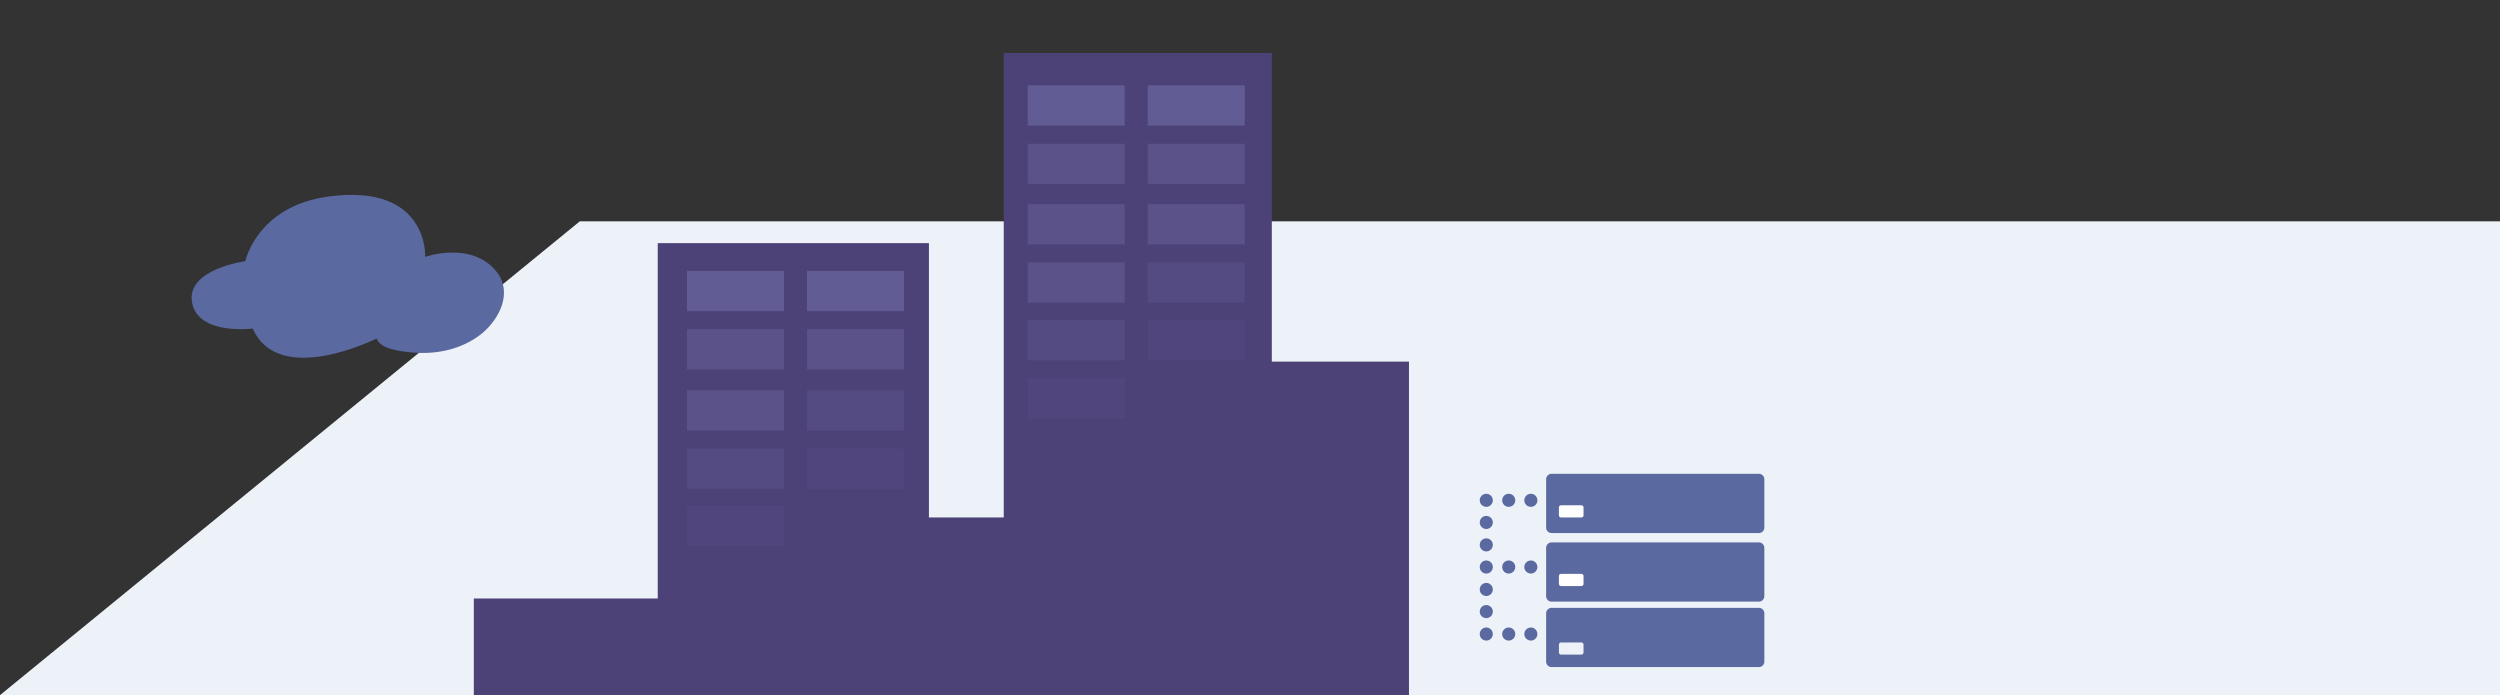 <?xml version="1.0" encoding="utf-8"?>
<!-- Generator: Adobe Illustrator 19.2.0, SVG Export Plug-In . SVG Version: 6.00 Build 0)  -->
<svg version="1.1" id="Layer_1" xmlns="http://www.w3.org/2000/svg" xmlns:xlink="http://www.w3.org/1999/xlink" x="0px" y="0px"
	 viewBox="0 0 802 223" style="enable-background:new 0 0 802 223;" xml:space="preserve">
<rect x="0" y="0" width="802" height="223" fill="#333333" stroke="none"/>
<style type="text/css">
	.st0{fill:#EDF2F9;}
	.st1{fill:#4C4277;}
	.st2{fill:#5A69A0;}
	.st3{fill:#FFFFFF;}
	.st4{fill:#615C93;}
	.st5{fill:#5A5289;}
	.st6{opacity:0.6;fill:#5A5289;enable-background:new    ;}
	.st7{opacity:0.3;fill:#5A5289;enable-background:new    ;}
</style>
<polygon class="st0" points="802,223 0,223 186,71 802,71 "/>
<rect x="254" y="166" class="st1" width="78" height="57"/>
<rect x="152" y="192" class="st1" width="78" height="31"/>
<path class="st2" d="M81.1,105.4c0,0-17.6,2.3-19.5-8.4s17.1-13.2,17.1-13.2s3.7-17.8,27-20.8c31.9-4.1,30.7,19.4,30.7,19.4
	s15.1-5.3,23,4.9c5.1,6.6,0.8,15-4.7,19.6c-6.5,5.3-15,7-23.3,6.1c-2.8-0.3-9.4-1-10.6-4.4C120.8,108.6,89.4,124.4,81.1,105.4z"/>
<rect x="499" y="160" class="st3" width="11" height="8"/>
<rect x="499" y="183" class="st3" width="11" height="6"/>
<g>
	<g>
		<circle class="st2" cx="491.1" cy="160.5" r="2.1"/>
		<circle class="st2" cx="484" cy="160.5" r="2.1"/>
		<circle class="st2" cx="476.8" cy="160.5" r="2.1"/>
		<circle class="st2" cx="491.1" cy="181.9" r="2.1"/>
		<circle class="st2" cx="484" cy="181.9" r="2.1"/>
		<circle class="st2" cx="476.8" cy="181.9" r="2.1"/>
		<circle class="st2" cx="491.1" cy="203.4" r="2.1"/>
		<circle class="st2" cx="484" cy="203.4" r="2.1"/>
		<circle class="st2" cx="476.8" cy="203.4" r="2.1"/>
		<circle class="st2" cx="476.8" cy="167.6" r="2.1"/>
		<circle class="st2" cx="476.8" cy="189.1" r="2.1"/>
		<circle class="st2" cx="476.8" cy="174.8" r="2.1"/>
		<circle class="st2" cx="476.8" cy="196.2" r="2.1"/>
		<g>
			<path class="st2" d="M566,153.7c0-0.9-0.8-1.7-1.7-1.7h-66.6c-0.9,0-1.7,0.8-1.7,1.7v15.6c0,0.9,0.8,1.7,1.7,1.7h66.6
				c0.9,0,1.7-0.8,1.7-1.7V153.7z M508,165.3c0,0.4-0.3,0.7-0.7,0.7h-6.5c-0.4,0-0.7-0.3-0.7-0.7v-2.5c0-0.4,0.3-0.7,0.7-0.7h6.5
				c0.4,0,0.7,0.3,0.7,0.7V165.3z"/>
			<path class="st2" d="M566,175.7c0-0.9-0.8-1.7-1.7-1.7h-66.6c-0.9,0-1.7,0.8-1.7,1.7v15.6c0,0.9,0.8,1.7,1.7,1.7h66.6
				c0.9,0,1.7-0.8,1.7-1.7V175.7z M508,187.3c0,0.4-0.3,0.7-0.7,0.7h-6.5c-0.4,0-0.7-0.3-0.7-0.7v-2.5c0-0.4,0.3-0.7,0.7-0.7h6.5
				c0.4,0,0.7,0.3,0.7,0.7V187.3z"/>
			<path class="st2" d="M566,196.7c0-0.9-0.8-1.7-1.7-1.7h-66.6c-0.9,0-1.7,0.8-1.7,1.7v15.6c0,0.9,0.8,1.7,1.7,1.7h66.6
				c0.9,0,1.7-0.8,1.7-1.7V196.7z M508,209.3c0,0.4-0.3,0.7-0.7,0.7h-6.5c-0.4,0-0.7-0.3-0.7-0.7v-2.5c0-0.4,0.3-0.7,0.7-0.7h6.5
				c0.4,0,0.7,0.3,0.7,0.7V209.3z"/>
		</g>
	</g>
</g>
<rect x="211" y="78" class="st1" width="87" height="145"/>
<rect x="322" y="17" class="st1" width="86" height="206"/>
<rect x="375" y="116" class="st1" width="77" height="107"/>
<rect x="329.7" y="27.4" class="st4" width="31.1" height="12.9"/>
<rect x="368.2" y="27.4" class="st4" width="31.1" height="12.9"/>
<rect x="329.7" y="46.1" class="st5" width="31.1" height="12.9"/>
<rect x="368.2" y="46.1" class="st5" width="31.1" height="12.9"/>
<rect x="220.4" y="86.9" class="st4" width="31.1" height="12.9"/>
<rect x="258.9" y="86.9" class="st4" width="31.1" height="12.9"/>
<rect x="220.4" y="105.6" class="st5" width="31.1" height="12.9"/>
<rect x="258.9" y="105.6" class="st5" width="31.1" height="12.9"/>
<rect x="220.4" y="125.2" class="st5" width="31.1" height="12.9"/>
<rect x="258.9" y="125.2" class="st6" width="31.1" height="12.9"/>
<rect x="258.9" y="143.9" class="st7" width="31.1" height="12.9"/>
<rect x="220.4" y="143.9" class="st6" width="31.1" height="12.9"/>
<rect x="220.4" y="162.2" class="st7" width="31.1" height="12.9"/>
<rect x="329.7" y="65.5" class="st5" width="31.1" height="12.9"/>
<rect x="368.2" y="65.5" class="st5" width="31.1" height="12.9"/>
<rect x="329.7" y="84.2" class="st5" width="31.1" height="12.9"/>
<rect x="368.2" y="84.2" class="st6" width="31.1" height="12.9"/>
<rect x="368.2" y="102.7" class="st7" width="31.1" height="12.9"/>
<rect x="329.7" y="102.7" class="st6" width="31.1" height="12.9"/>
<rect x="329.7" y="121.4" class="st7" width="31.1" height="12.9"/>
</svg>
